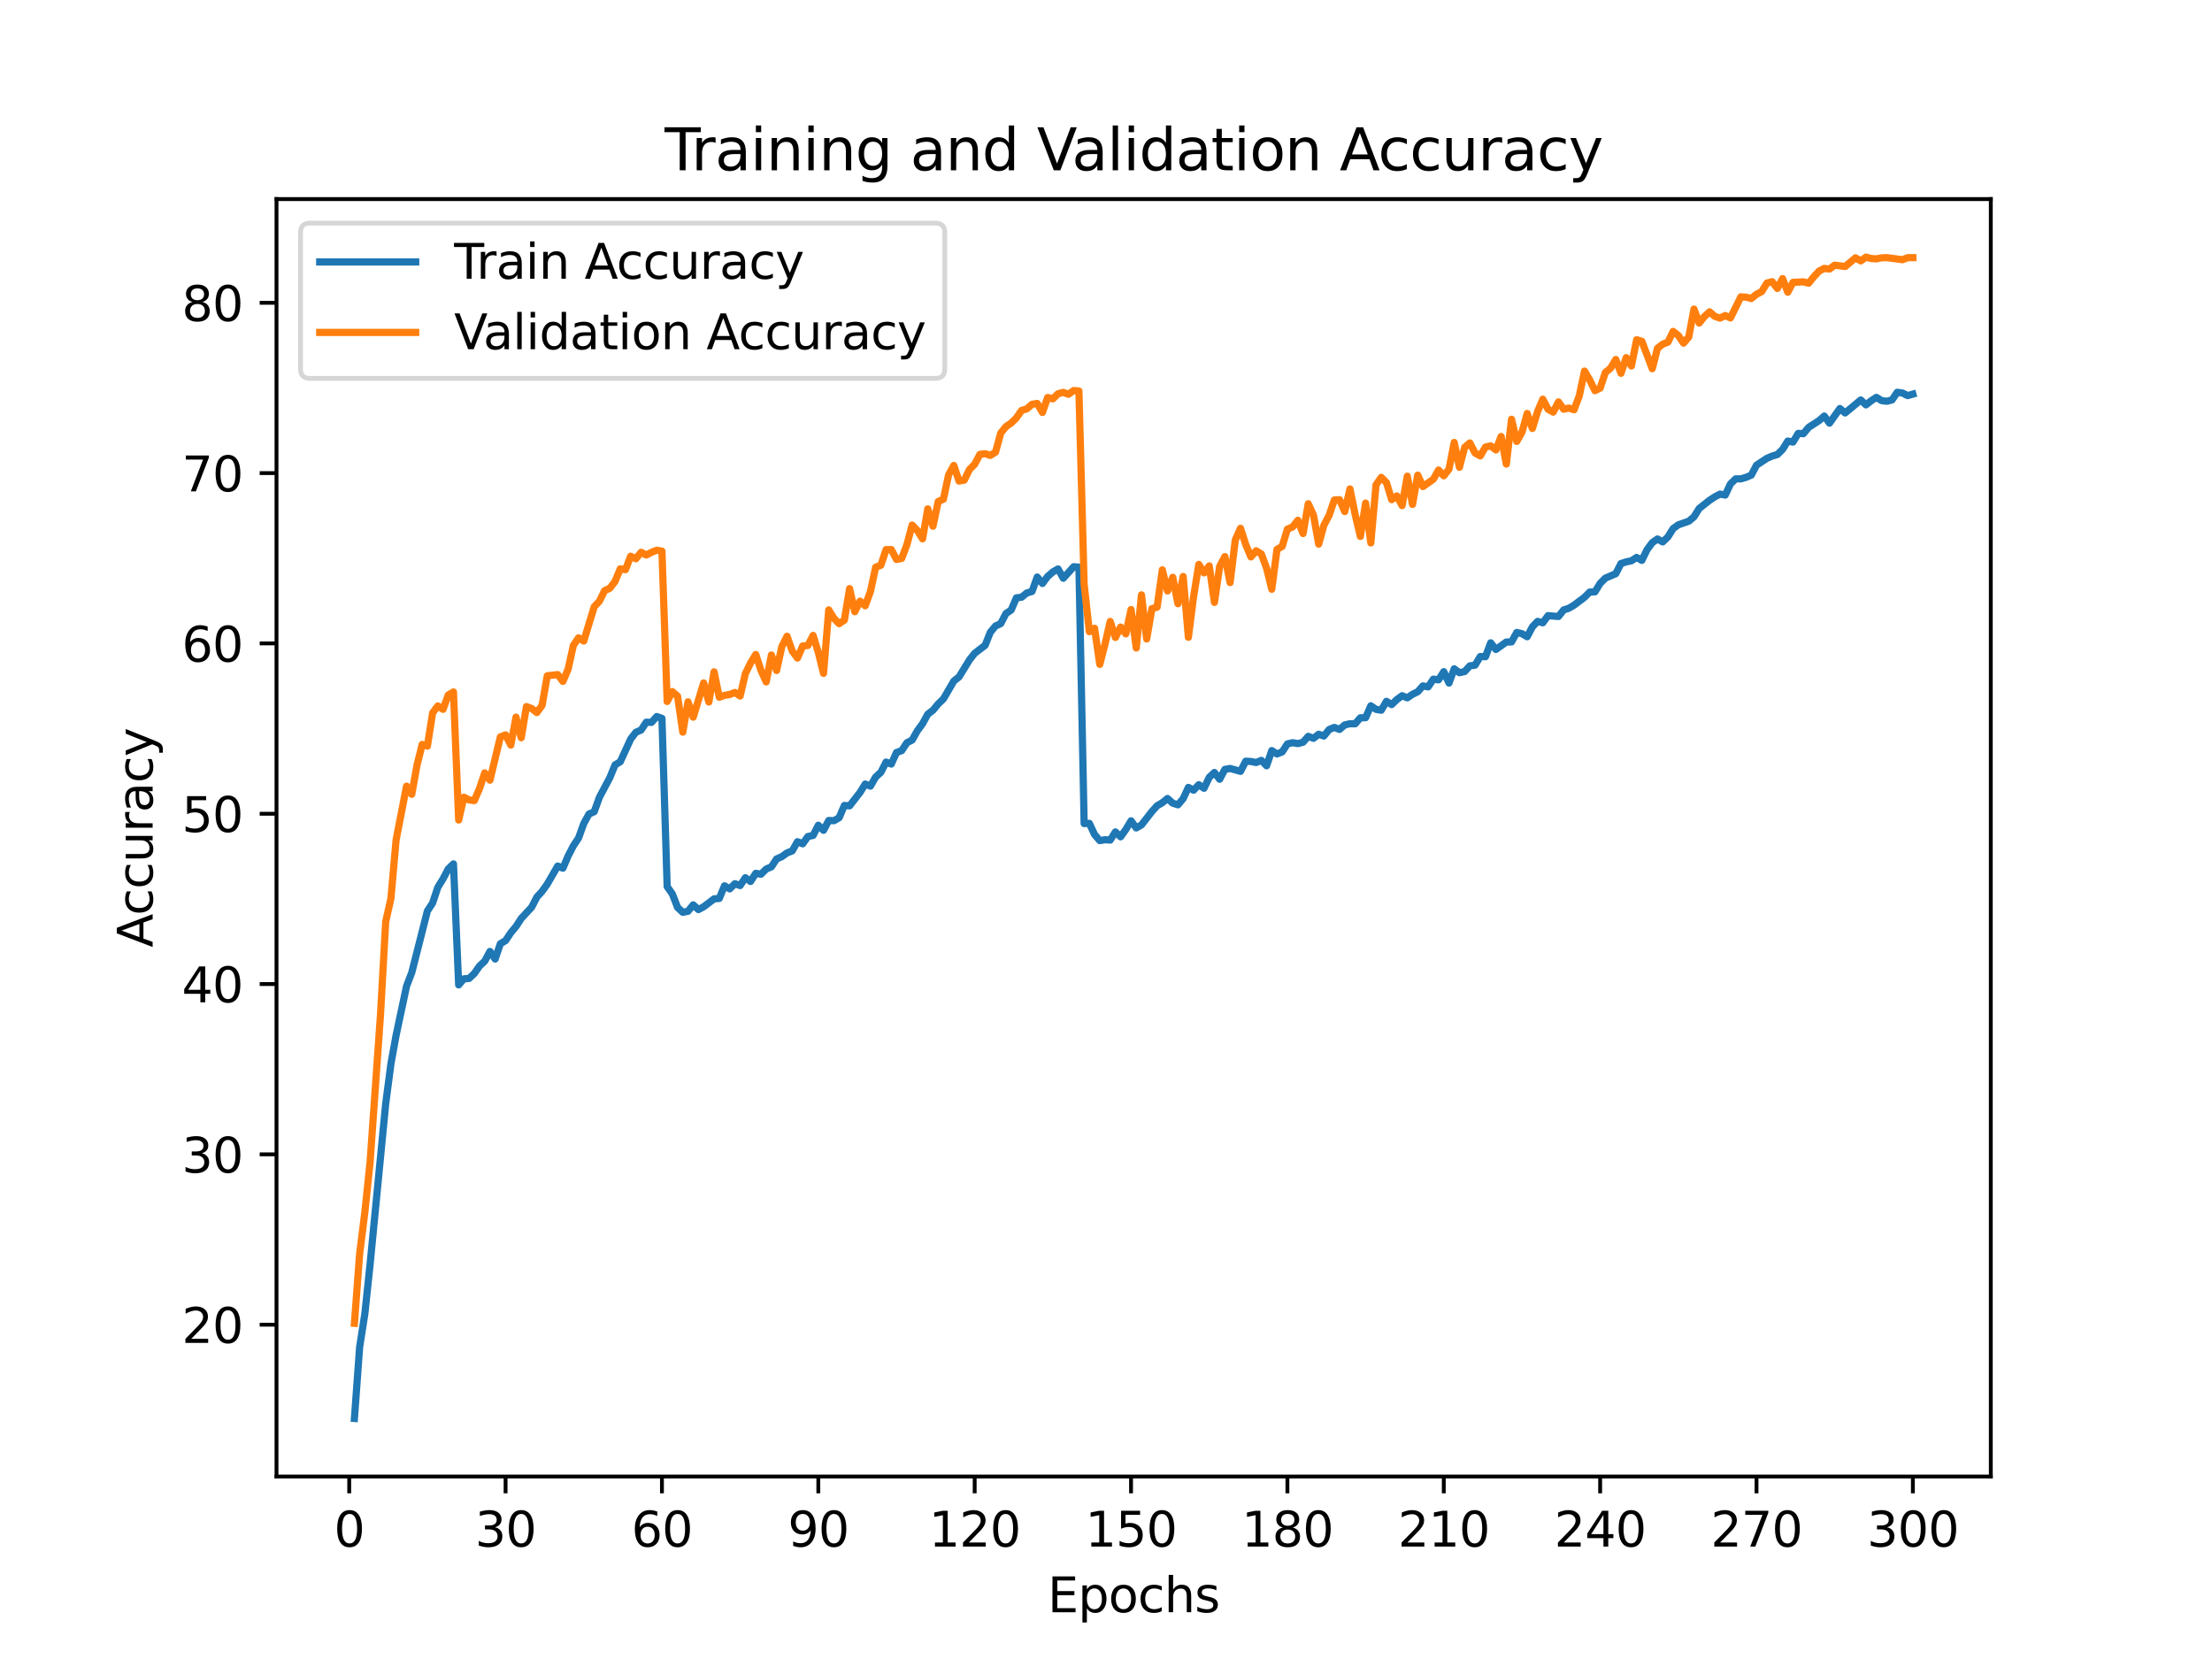<?xml version="1.0" encoding="utf-8" standalone="no"?>
<!DOCTYPE svg PUBLIC "-//W3C//DTD SVG 1.1//EN"
  "http://www.w3.org/Graphics/SVG/1.1/DTD/svg11.dtd">
<svg height="345.6pt" version="1.1" viewBox="0 0 460.8 345.6" width="460.8pt" xmlns="http://www.w3.org/2000/svg" xmlns:xlink="http://www.w3.org/1999/xlink">
 <defs>
  <style type="text/css">*{stroke-linecap:butt;stroke-linejoin:round;}</style>
 </defs>
 <g id="figure_1">
  <g id="patch_1">
   <path d="M 0 345.6 
L 460.8 345.6 
L 460.8 0 
L 0 0 
z
" style="fill:#ffffff;"/>
  </g>
  <g id="axes_1">
   <g id="patch_2">
    <path d="M 57.6 307.584 
L 414.72 307.584 
L 414.72 41.472 
L 57.6 41.472 
z
" style="fill:#ffffff;"/>
   </g>
   <g id="matplotlib.axis_1">
    <g id="xtick_1">
     <g id="line2d_1">
      <defs>
       <path d="M 0 0 
L 0 3.5 
" id="m40755ef0ca" style="stroke:#000000;stroke-width:0.8;"/>
      </defs>
      <g>
       <use style="stroke:#000000;stroke-width:0.8;" x="72.747" xlink:href="#m40755ef0ca" y="307.584"/>
      </g>
     </g>
     <g id="text_1">
      <!-- 0 -->
      <g transform="translate(69.566 322.182)scale(0.1 -0.1)">
       <defs>
        <path d="M 2034 4250 
Q 1547 4250 1301 3770 
Q 1056 3291 1056 2328 
Q 1056 1369 1301 889 
Q 1547 409 2034 409 
Q 2525 409 2770 889 
Q 3016 1369 3016 2328 
Q 3016 3291 2770 3770 
Q 2525 4250 2034 4250 
z
M 2034 4750 
Q 2819 4750 3233 4129 
Q 3647 3509 3647 2328 
Q 3647 1150 3233 529 
Q 2819 -91 2034 -91 
Q 1250 -91 836 529 
Q 422 1150 422 2328 
Q 422 3509 836 4129 
Q 1250 4750 2034 4750 
z
" id="DejaVuSans-30" transform="scale(0.016)"/>
       </defs>
       <use xlink:href="#DejaVuSans-30"/>
      </g>
     </g>
    </g>
    <g id="xtick_2">
     <g id="line2d_2">
      <g>
       <use style="stroke:#000000;stroke-width:0.8;" x="105.321" xlink:href="#m40755ef0ca" y="307.584"/>
      </g>
     </g>
     <g id="text_2">
      <!-- 30 -->
      <g transform="translate(98.958 322.182)scale(0.1 -0.1)">
       <defs>
        <path d="M 2597 2516 
Q 3050 2419 3304 2112 
Q 3559 1806 3559 1356 
Q 3559 666 3084 287 
Q 2609 -91 1734 -91 
Q 1441 -91 1130 -33 
Q 819 25 488 141 
L 488 750 
Q 750 597 1062 519 
Q 1375 441 1716 441 
Q 2309 441 2620 675 
Q 2931 909 2931 1356 
Q 2931 1769 2642 2001 
Q 2353 2234 1838 2234 
L 1294 2234 
L 1294 2753 
L 1863 2753 
Q 2328 2753 2575 2939 
Q 2822 3125 2822 3475 
Q 2822 3834 2567 4026 
Q 2313 4219 1838 4219 
Q 1578 4219 1281 4162 
Q 984 4106 628 3988 
L 628 4550 
Q 988 4650 1302 4700 
Q 1616 4750 1894 4750 
Q 2613 4750 3031 4423 
Q 3450 4097 3450 3541 
Q 3450 3153 3228 2886 
Q 3006 2619 2597 2516 
z
" id="DejaVuSans-33" transform="scale(0.016)"/>
       </defs>
       <use xlink:href="#DejaVuSans-33"/>
       <use x="63.623" xlink:href="#DejaVuSans-30"/>
      </g>
     </g>
    </g>
    <g id="xtick_3">
     <g id="line2d_3">
      <g>
       <use style="stroke:#000000;stroke-width:0.8;" x="137.895" xlink:href="#m40755ef0ca" y="307.584"/>
      </g>
     </g>
     <g id="text_3">
      <!-- 60 -->
      <g transform="translate(131.532 322.182)scale(0.1 -0.1)">
       <defs>
        <path d="M 2113 2584 
Q 1688 2584 1439 2293 
Q 1191 2003 1191 1497 
Q 1191 994 1439 701 
Q 1688 409 2113 409 
Q 2538 409 2786 701 
Q 3034 994 3034 1497 
Q 3034 2003 2786 2293 
Q 2538 2584 2113 2584 
z
M 3366 4563 
L 3366 3988 
Q 3128 4100 2886 4159 
Q 2644 4219 2406 4219 
Q 1781 4219 1451 3797 
Q 1122 3375 1075 2522 
Q 1259 2794 1537 2939 
Q 1816 3084 2150 3084 
Q 2853 3084 3261 2657 
Q 3669 2231 3669 1497 
Q 3669 778 3244 343 
Q 2819 -91 2113 -91 
Q 1303 -91 875 529 
Q 447 1150 447 2328 
Q 447 3434 972 4092 
Q 1497 4750 2381 4750 
Q 2619 4750 2861 4703 
Q 3103 4656 3366 4563 
z
" id="DejaVuSans-36" transform="scale(0.016)"/>
       </defs>
       <use xlink:href="#DejaVuSans-36"/>
       <use x="63.623" xlink:href="#DejaVuSans-30"/>
      </g>
     </g>
    </g>
    <g id="xtick_4">
     <g id="line2d_4">
      <g>
       <use style="stroke:#000000;stroke-width:0.8;" x="170.469" xlink:href="#m40755ef0ca" y="307.584"/>
      </g>
     </g>
     <g id="text_4">
      <!-- 90 -->
      <g transform="translate(164.107 322.182)scale(0.1 -0.1)">
       <defs>
        <path d="M 703 97 
L 703 672 
Q 941 559 1184 500 
Q 1428 441 1663 441 
Q 2288 441 2617 861 
Q 2947 1281 2994 2138 
Q 2813 1869 2534 1725 
Q 2256 1581 1919 1581 
Q 1219 1581 811 2004 
Q 403 2428 403 3163 
Q 403 3881 828 4315 
Q 1253 4750 1959 4750 
Q 2769 4750 3195 4129 
Q 3622 3509 3622 2328 
Q 3622 1225 3098 567 
Q 2575 -91 1691 -91 
Q 1453 -91 1209 -44 
Q 966 3 703 97 
z
M 1959 2075 
Q 2384 2075 2632 2365 
Q 2881 2656 2881 3163 
Q 2881 3666 2632 3958 
Q 2384 4250 1959 4250 
Q 1534 4250 1286 3958 
Q 1038 3666 1038 3163 
Q 1038 2656 1286 2365 
Q 1534 2075 1959 2075 
z
" id="DejaVuSans-39" transform="scale(0.016)"/>
       </defs>
       <use xlink:href="#DejaVuSans-39"/>
       <use x="63.623" xlink:href="#DejaVuSans-30"/>
      </g>
     </g>
    </g>
    <g id="xtick_5">
     <g id="line2d_5">
      <g>
       <use style="stroke:#000000;stroke-width:0.8;" x="203.043" xlink:href="#m40755ef0ca" y="307.584"/>
      </g>
     </g>
     <g id="text_5">
      <!-- 120 -->
      <g transform="translate(193.499 322.182)scale(0.1 -0.1)">
       <defs>
        <path d="M 794 531 
L 1825 531 
L 1825 4091 
L 703 3866 
L 703 4441 
L 1819 4666 
L 2450 4666 
L 2450 531 
L 3481 531 
L 3481 0 
L 794 0 
L 794 531 
z
" id="DejaVuSans-31" transform="scale(0.016)"/>
        <path d="M 1228 531 
L 3431 531 
L 3431 0 
L 469 0 
L 469 531 
Q 828 903 1448 1529 
Q 2069 2156 2228 2338 
Q 2531 2678 2651 2914 
Q 2772 3150 2772 3378 
Q 2772 3750 2511 3984 
Q 2250 4219 1831 4219 
Q 1534 4219 1204 4116 
Q 875 4013 500 3803 
L 500 4441 
Q 881 4594 1212 4672 
Q 1544 4750 1819 4750 
Q 2544 4750 2975 4387 
Q 3406 4025 3406 3419 
Q 3406 3131 3298 2873 
Q 3191 2616 2906 2266 
Q 2828 2175 2409 1742 
Q 1991 1309 1228 531 
z
" id="DejaVuSans-32" transform="scale(0.016)"/>
       </defs>
       <use xlink:href="#DejaVuSans-31"/>
       <use x="63.623" xlink:href="#DejaVuSans-32"/>
       <use x="127.246" xlink:href="#DejaVuSans-30"/>
      </g>
     </g>
    </g>
    <g id="xtick_6">
     <g id="line2d_6">
      <g>
       <use style="stroke:#000000;stroke-width:0.8;" x="235.617" xlink:href="#m40755ef0ca" y="307.584"/>
      </g>
     </g>
     <g id="text_6">
      <!-- 150 -->
      <g transform="translate(226.073 322.182)scale(0.1 -0.1)">
       <defs>
        <path d="M 691 4666 
L 3169 4666 
L 3169 4134 
L 1269 4134 
L 1269 2991 
Q 1406 3038 1543 3061 
Q 1681 3084 1819 3084 
Q 2600 3084 3056 2656 
Q 3513 2228 3513 1497 
Q 3513 744 3044 326 
Q 2575 -91 1722 -91 
Q 1428 -91 1123 -41 
Q 819 9 494 109 
L 494 744 
Q 775 591 1075 516 
Q 1375 441 1709 441 
Q 2250 441 2565 725 
Q 2881 1009 2881 1497 
Q 2881 1984 2565 2268 
Q 2250 2553 1709 2553 
Q 1456 2553 1204 2497 
Q 953 2441 691 2322 
L 691 4666 
z
" id="DejaVuSans-35" transform="scale(0.016)"/>
       </defs>
       <use xlink:href="#DejaVuSans-31"/>
       <use x="63.623" xlink:href="#DejaVuSans-35"/>
       <use x="127.246" xlink:href="#DejaVuSans-30"/>
      </g>
     </g>
    </g>
    <g id="xtick_7">
     <g id="line2d_7">
      <g>
       <use style="stroke:#000000;stroke-width:0.8;" x="268.191" xlink:href="#m40755ef0ca" y="307.584"/>
      </g>
     </g>
     <g id="text_7">
      <!-- 180 -->
      <g transform="translate(258.647 322.182)scale(0.1 -0.1)">
       <defs>
        <path d="M 2034 2216 
Q 1584 2216 1326 1975 
Q 1069 1734 1069 1313 
Q 1069 891 1326 650 
Q 1584 409 2034 409 
Q 2484 409 2743 651 
Q 3003 894 3003 1313 
Q 3003 1734 2745 1975 
Q 2488 2216 2034 2216 
z
M 1403 2484 
Q 997 2584 770 2862 
Q 544 3141 544 3541 
Q 544 4100 942 4425 
Q 1341 4750 2034 4750 
Q 2731 4750 3128 4425 
Q 3525 4100 3525 3541 
Q 3525 3141 3298 2862 
Q 3072 2584 2669 2484 
Q 3125 2378 3379 2068 
Q 3634 1759 3634 1313 
Q 3634 634 3220 271 
Q 2806 -91 2034 -91 
Q 1263 -91 848 271 
Q 434 634 434 1313 
Q 434 1759 690 2068 
Q 947 2378 1403 2484 
z
M 1172 3481 
Q 1172 3119 1398 2916 
Q 1625 2713 2034 2713 
Q 2441 2713 2670 2916 
Q 2900 3119 2900 3481 
Q 2900 3844 2670 4047 
Q 2441 4250 2034 4250 
Q 1625 4250 1398 4047 
Q 1172 3844 1172 3481 
z
" id="DejaVuSans-38" transform="scale(0.016)"/>
       </defs>
       <use xlink:href="#DejaVuSans-31"/>
       <use x="63.623" xlink:href="#DejaVuSans-38"/>
       <use x="127.246" xlink:href="#DejaVuSans-30"/>
      </g>
     </g>
    </g>
    <g id="xtick_8">
     <g id="line2d_8">
      <g>
       <use style="stroke:#000000;stroke-width:0.8;" x="300.765" xlink:href="#m40755ef0ca" y="307.584"/>
      </g>
     </g>
     <g id="text_8">
      <!-- 210 -->
      <g transform="translate(291.221 322.182)scale(0.1 -0.1)">
       <use xlink:href="#DejaVuSans-32"/>
       <use x="63.623" xlink:href="#DejaVuSans-31"/>
       <use x="127.246" xlink:href="#DejaVuSans-30"/>
      </g>
     </g>
    </g>
    <g id="xtick_9">
     <g id="line2d_9">
      <g>
       <use style="stroke:#000000;stroke-width:0.8;" x="333.339" xlink:href="#m40755ef0ca" y="307.584"/>
      </g>
     </g>
     <g id="text_9">
      <!-- 240 -->
      <g transform="translate(323.795 322.182)scale(0.1 -0.1)">
       <defs>
        <path d="M 2419 4116 
L 825 1625 
L 2419 1625 
L 2419 4116 
z
M 2253 4666 
L 3047 4666 
L 3047 1625 
L 3713 1625 
L 3713 1100 
L 3047 1100 
L 3047 0 
L 2419 0 
L 2419 1100 
L 313 1100 
L 313 1709 
L 2253 4666 
z
" id="DejaVuSans-34" transform="scale(0.016)"/>
       </defs>
       <use xlink:href="#DejaVuSans-32"/>
       <use x="63.623" xlink:href="#DejaVuSans-34"/>
       <use x="127.246" xlink:href="#DejaVuSans-30"/>
      </g>
     </g>
    </g>
    <g id="xtick_10">
     <g id="line2d_10">
      <g>
       <use style="stroke:#000000;stroke-width:0.8;" x="365.913" xlink:href="#m40755ef0ca" y="307.584"/>
      </g>
     </g>
     <g id="text_10">
      <!-- 270 -->
      <g transform="translate(356.369 322.182)scale(0.1 -0.1)">
       <defs>
        <path d="M 525 4666 
L 3525 4666 
L 3525 4397 
L 1831 0 
L 1172 0 
L 2766 4134 
L 525 4134 
L 525 4666 
z
" id="DejaVuSans-37" transform="scale(0.016)"/>
       </defs>
       <use xlink:href="#DejaVuSans-32"/>
       <use x="63.623" xlink:href="#DejaVuSans-37"/>
       <use x="127.246" xlink:href="#DejaVuSans-30"/>
      </g>
     </g>
    </g>
    <g id="xtick_11">
     <g id="line2d_11">
      <g>
       <use style="stroke:#000000;stroke-width:0.8;" x="398.487" xlink:href="#m40755ef0ca" y="307.584"/>
      </g>
     </g>
     <g id="text_11">
      <!-- 300 -->
      <g transform="translate(388.944 322.182)scale(0.1 -0.1)">
       <use xlink:href="#DejaVuSans-33"/>
       <use x="63.623" xlink:href="#DejaVuSans-30"/>
       <use x="127.246" xlink:href="#DejaVuSans-30"/>
      </g>
     </g>
    </g>
    <g id="text_12">
     <!-- Epochs -->
     <g transform="translate(218.244 335.861)scale(0.1 -0.1)">
      <defs>
       <path d="M 628 4666 
L 3578 4666 
L 3578 4134 
L 1259 4134 
L 1259 2753 
L 3481 2753 
L 3481 2222 
L 1259 2222 
L 1259 531 
L 3634 531 
L 3634 0 
L 628 0 
L 628 4666 
z
" id="DejaVuSans-45" transform="scale(0.016)"/>
       <path d="M 1159 525 
L 1159 -1331 
L 581 -1331 
L 581 3500 
L 1159 3500 
L 1159 2969 
Q 1341 3281 1617 3432 
Q 1894 3584 2278 3584 
Q 2916 3584 3314 3078 
Q 3713 2572 3713 1747 
Q 3713 922 3314 415 
Q 2916 -91 2278 -91 
Q 1894 -91 1617 61 
Q 1341 213 1159 525 
z
M 3116 1747 
Q 3116 2381 2855 2742 
Q 2594 3103 2138 3103 
Q 1681 3103 1420 2742 
Q 1159 2381 1159 1747 
Q 1159 1113 1420 752 
Q 1681 391 2138 391 
Q 2594 391 2855 752 
Q 3116 1113 3116 1747 
z
" id="DejaVuSans-70" transform="scale(0.016)"/>
       <path d="M 1959 3097 
Q 1497 3097 1228 2736 
Q 959 2375 959 1747 
Q 959 1119 1226 758 
Q 1494 397 1959 397 
Q 2419 397 2687 759 
Q 2956 1122 2956 1747 
Q 2956 2369 2687 2733 
Q 2419 3097 1959 3097 
z
M 1959 3584 
Q 2709 3584 3137 3096 
Q 3566 2609 3566 1747 
Q 3566 888 3137 398 
Q 2709 -91 1959 -91 
Q 1206 -91 779 398 
Q 353 888 353 1747 
Q 353 2609 779 3096 
Q 1206 3584 1959 3584 
z
" id="DejaVuSans-6f" transform="scale(0.016)"/>
       <path d="M 3122 3366 
L 3122 2828 
Q 2878 2963 2633 3030 
Q 2388 3097 2138 3097 
Q 1578 3097 1268 2742 
Q 959 2388 959 1747 
Q 959 1106 1268 751 
Q 1578 397 2138 397 
Q 2388 397 2633 464 
Q 2878 531 3122 666 
L 3122 134 
Q 2881 22 2623 -34 
Q 2366 -91 2075 -91 
Q 1284 -91 818 406 
Q 353 903 353 1747 
Q 353 2603 823 3093 
Q 1294 3584 2113 3584 
Q 2378 3584 2631 3529 
Q 2884 3475 3122 3366 
z
" id="DejaVuSans-63" transform="scale(0.016)"/>
       <path d="M 3513 2113 
L 3513 0 
L 2938 0 
L 2938 2094 
Q 2938 2591 2744 2837 
Q 2550 3084 2163 3084 
Q 1697 3084 1428 2787 
Q 1159 2491 1159 1978 
L 1159 0 
L 581 0 
L 581 4863 
L 1159 4863 
L 1159 2956 
Q 1366 3272 1645 3428 
Q 1925 3584 2291 3584 
Q 2894 3584 3203 3211 
Q 3513 2838 3513 2113 
z
" id="DejaVuSans-68" transform="scale(0.016)"/>
       <path d="M 2834 3397 
L 2834 2853 
Q 2591 2978 2328 3040 
Q 2066 3103 1784 3103 
Q 1356 3103 1142 2972 
Q 928 2841 928 2578 
Q 928 2378 1081 2264 
Q 1234 2150 1697 2047 
L 1894 2003 
Q 2506 1872 2764 1633 
Q 3022 1394 3022 966 
Q 3022 478 2636 193 
Q 2250 -91 1575 -91 
Q 1294 -91 989 -36 
Q 684 19 347 128 
L 347 722 
Q 666 556 975 473 
Q 1284 391 1588 391 
Q 1994 391 2212 530 
Q 2431 669 2431 922 
Q 2431 1156 2273 1281 
Q 2116 1406 1581 1522 
L 1381 1569 
Q 847 1681 609 1914 
Q 372 2147 372 2553 
Q 372 3047 722 3315 
Q 1072 3584 1716 3584 
Q 2034 3584 2315 3537 
Q 2597 3491 2834 3397 
z
" id="DejaVuSans-73" transform="scale(0.016)"/>
      </defs>
      <use xlink:href="#DejaVuSans-45"/>
      <use x="63.184" xlink:href="#DejaVuSans-70"/>
      <use x="126.66" xlink:href="#DejaVuSans-6f"/>
      <use x="187.842" xlink:href="#DejaVuSans-63"/>
      <use x="242.822" xlink:href="#DejaVuSans-68"/>
      <use x="306.201" xlink:href="#DejaVuSans-73"/>
     </g>
    </g>
   </g>
   <g id="matplotlib.axis_2">
    <g id="ytick_1">
     <g id="line2d_12">
      <defs>
       <path d="M 0 0 
L -3.5 0 
" id="m92d15ae598" style="stroke:#000000;stroke-width:0.8;"/>
      </defs>
      <g>
       <use style="stroke:#000000;stroke-width:0.8;" x="57.6" xlink:href="#m92d15ae598" y="275.953"/>
      </g>
     </g>
     <g id="text_13">
      <!-- 20 -->
      <g transform="translate(37.875 279.752)scale(0.1 -0.1)">
       <use xlink:href="#DejaVuSans-32"/>
       <use x="63.623" xlink:href="#DejaVuSans-30"/>
      </g>
     </g>
    </g>
    <g id="ytick_2">
     <g id="line2d_13">
      <g>
       <use style="stroke:#000000;stroke-width:0.8;" x="57.6" xlink:href="#m92d15ae598" y="240.474"/>
      </g>
     </g>
     <g id="text_14">
      <!-- 30 -->
      <g transform="translate(37.875 244.273)scale(0.1 -0.1)">
       <use xlink:href="#DejaVuSans-33"/>
       <use x="63.623" xlink:href="#DejaVuSans-30"/>
      </g>
     </g>
    </g>
    <g id="ytick_3">
     <g id="line2d_14">
      <g>
       <use style="stroke:#000000;stroke-width:0.8;" x="57.6" xlink:href="#m92d15ae598" y="204.994"/>
      </g>
     </g>
     <g id="text_15">
      <!-- 40 -->
      <g transform="translate(37.875 208.793)scale(0.1 -0.1)">
       <use xlink:href="#DejaVuSans-34"/>
       <use x="63.623" xlink:href="#DejaVuSans-30"/>
      </g>
     </g>
    </g>
    <g id="ytick_4">
     <g id="line2d_15">
      <g>
       <use style="stroke:#000000;stroke-width:0.8;" x="57.6" xlink:href="#m92d15ae598" y="169.515"/>
      </g>
     </g>
     <g id="text_16">
      <!-- 50 -->
      <g transform="translate(37.875 173.314)scale(0.1 -0.1)">
       <use xlink:href="#DejaVuSans-35"/>
       <use x="63.623" xlink:href="#DejaVuSans-30"/>
      </g>
     </g>
    </g>
    <g id="ytick_5">
     <g id="line2d_16">
      <g>
       <use style="stroke:#000000;stroke-width:0.8;" x="57.6" xlink:href="#m92d15ae598" y="134.035"/>
      </g>
     </g>
     <g id="text_17">
      <!-- 60 -->
      <g transform="translate(37.875 137.835)scale(0.1 -0.1)">
       <use xlink:href="#DejaVuSans-36"/>
       <use x="63.623" xlink:href="#DejaVuSans-30"/>
      </g>
     </g>
    </g>
    <g id="ytick_6">
     <g id="line2d_17">
      <g>
       <use style="stroke:#000000;stroke-width:0.8;" x="57.6" xlink:href="#m92d15ae598" y="98.556"/>
      </g>
     </g>
     <g id="text_18">
      <!-- 70 -->
      <g transform="translate(37.875 102.355)scale(0.1 -0.1)">
       <use xlink:href="#DejaVuSans-37"/>
       <use x="63.623" xlink:href="#DejaVuSans-30"/>
      </g>
     </g>
    </g>
    <g id="ytick_7">
     <g id="line2d_18">
      <g>
       <use style="stroke:#000000;stroke-width:0.8;" x="57.6" xlink:href="#m92d15ae598" y="63.076"/>
      </g>
     </g>
     <g id="text_19">
      <!-- 80 -->
      <g transform="translate(37.875 66.876)scale(0.1 -0.1)">
       <use xlink:href="#DejaVuSans-38"/>
       <use x="63.623" xlink:href="#DejaVuSans-30"/>
      </g>
     </g>
    </g>
    <g id="text_20">
     <!-- Accuracy -->
     <g transform="translate(31.795 197.356)rotate(-90)scale(0.1 -0.1)">
      <defs>
       <path d="M 2188 4044 
L 1331 1722 
L 3047 1722 
L 2188 4044 
z
M 1831 4666 
L 2547 4666 
L 4325 0 
L 3669 0 
L 3244 1197 
L 1141 1197 
L 716 0 
L 50 0 
L 1831 4666 
z
" id="DejaVuSans-41" transform="scale(0.016)"/>
       <path d="M 544 1381 
L 544 3500 
L 1119 3500 
L 1119 1403 
Q 1119 906 1312 657 
Q 1506 409 1894 409 
Q 2359 409 2629 706 
Q 2900 1003 2900 1516 
L 2900 3500 
L 3475 3500 
L 3475 0 
L 2900 0 
L 2900 538 
Q 2691 219 2414 64 
Q 2138 -91 1772 -91 
Q 1169 -91 856 284 
Q 544 659 544 1381 
z
M 1991 3584 
L 1991 3584 
z
" id="DejaVuSans-75" transform="scale(0.016)"/>
       <path d="M 2631 2963 
Q 2534 3019 2420 3045 
Q 2306 3072 2169 3072 
Q 1681 3072 1420 2755 
Q 1159 2438 1159 1844 
L 1159 0 
L 581 0 
L 581 3500 
L 1159 3500 
L 1159 2956 
Q 1341 3275 1631 3429 
Q 1922 3584 2338 3584 
Q 2397 3584 2469 3576 
Q 2541 3569 2628 3553 
L 2631 2963 
z
" id="DejaVuSans-72" transform="scale(0.016)"/>
       <path d="M 2194 1759 
Q 1497 1759 1228 1600 
Q 959 1441 959 1056 
Q 959 750 1161 570 
Q 1363 391 1709 391 
Q 2188 391 2477 730 
Q 2766 1069 2766 1631 
L 2766 1759 
L 2194 1759 
z
M 3341 1997 
L 3341 0 
L 2766 0 
L 2766 531 
Q 2569 213 2275 61 
Q 1981 -91 1556 -91 
Q 1019 -91 701 211 
Q 384 513 384 1019 
Q 384 1609 779 1909 
Q 1175 2209 1959 2209 
L 2766 2209 
L 2766 2266 
Q 2766 2663 2505 2880 
Q 2244 3097 1772 3097 
Q 1472 3097 1187 3025 
Q 903 2953 641 2809 
L 641 3341 
Q 956 3463 1253 3523 
Q 1550 3584 1831 3584 
Q 2591 3584 2966 3190 
Q 3341 2797 3341 1997 
z
" id="DejaVuSans-61" transform="scale(0.016)"/>
       <path d="M 2059 -325 
Q 1816 -950 1584 -1140 
Q 1353 -1331 966 -1331 
L 506 -1331 
L 506 -850 
L 844 -850 
Q 1081 -850 1212 -737 
Q 1344 -625 1503 -206 
L 1606 56 
L 191 3500 
L 800 3500 
L 1894 763 
L 2988 3500 
L 3597 3500 
L 2059 -325 
z
" id="DejaVuSans-79" transform="scale(0.016)"/>
      </defs>
      <use xlink:href="#DejaVuSans-41"/>
      <use x="66.658" xlink:href="#DejaVuSans-63"/>
      <use x="121.639" xlink:href="#DejaVuSans-63"/>
      <use x="176.619" xlink:href="#DejaVuSans-75"/>
      <use x="239.998" xlink:href="#DejaVuSans-72"/>
      <use x="281.111" xlink:href="#DejaVuSans-61"/>
      <use x="342.391" xlink:href="#DejaVuSans-63"/>
      <use x="397.371" xlink:href="#DejaVuSans-79"/>
     </g>
    </g>
   </g>
   <g id="line2d_19">
    <path clip-path="url(#pf036567dd9)" d="M 73.833 295.488 
L 74.919 280.622 
L 76.004 273.682 
L 77.09 263.443 
L 80.348 229.936 
L 81.433 221.641 
L 82.519 215.645 
L 84.691 205.434 
L 85.777 202.603 
L 89.034 189.774 
L 90.12 188.106 
L 91.206 184.842 
L 92.291 183.089 
L 93.377 181.017 
L 94.463 179.96 
L 95.549 205.172 
L 96.635 203.909 
L 97.72 203.823 
L 98.806 202.802 
L 99.892 201.24 
L 100.978 200.226 
L 102.064 198.203 
L 103.149 199.779 
L 104.235 196.593 
L 105.321 195.947 
L 106.407 194.308 
L 107.493 193.009 
L 108.578 191.335 
L 110.75 188.993 
L 111.836 186.885 
L 112.922 185.693 
L 114.007 184.168 
L 116.179 180.414 
L 117.265 180.861 
L 118.351 178.321 
L 119.436 176.213 
L 120.522 174.574 
L 121.608 171.558 
L 122.694 169.579 
L 123.78 169.096 
L 124.865 166.095 
L 127.037 162.007 
L 128.123 159.339 
L 129.209 158.694 
L 131.38 153.953 
L 132.466 152.548 
L 133.552 152.08 
L 134.638 150.441 
L 135.723 150.484 
L 136.809 149.27 
L 137.895 149.646 
L 138.981 184.686 
L 140.067 186.24 
L 141.152 189.043 
L 142.238 190.05 
L 143.324 189.837 
L 144.41 188.496 
L 145.496 189.483 
L 146.581 188.901 
L 148.753 187.254 
L 149.839 187.162 
L 150.925 184.537 
L 152.01 185.168 
L 153.096 184.09 
L 154.182 184.48 
L 155.268 182.848 
L 156.354 183.628 
L 157.439 181.933 
L 158.525 182.117 
L 159.611 181.038 
L 160.697 180.577 
L 161.783 178.931 
L 162.868 178.456 
L 163.954 177.675 
L 165.04 177.249 
L 166.126 175.34 
L 167.212 175.78 
L 168.297 174.262 
L 169.383 174.035 
L 170.469 171.913 
L 171.555 172.97 
L 172.641 170.92 
L 173.726 170.969 
L 174.812 170.338 
L 175.898 167.79 
L 176.984 167.876 
L 179.155 165.08 
L 180.241 163.327 
L 181.327 163.767 
L 182.413 161.872 
L 183.499 160.886 
L 184.584 158.757 
L 185.67 159.169 
L 186.756 156.763 
L 187.842 156.366 
L 188.928 154.72 
L 190.013 154.173 
L 191.099 152.243 
L 192.185 150.76 
L 193.271 148.781 
L 194.357 147.957 
L 195.442 146.638 
L 196.528 145.602 
L 198.7 141.869 
L 199.786 141.018 
L 201.957 137.47 
L 203.043 136.093 
L 205.215 134.433 
L 206.3 131.722 
L 207.386 130.402 
L 208.472 129.906 
L 209.558 127.812 
L 210.644 127.081 
L 211.729 124.541 
L 212.815 124.413 
L 213.901 123.526 
L 214.987 123.214 
L 216.073 120.205 
L 217.158 121.547 
L 218.244 120.085 
L 219.33 119.141 
L 220.416 118.524 
L 221.502 120.461 
L 223.673 118.055 
L 224.759 118.148 
L 225.845 171.565 
L 226.931 171.523 
L 228.016 173.843 
L 229.102 175.113 
L 230.188 174.929 
L 231.274 175.007 
L 232.36 173.304 
L 233.445 174.319 
L 234.531 172.793 
L 235.617 170.991 
L 236.703 172.474 
L 237.789 171.849 
L 239.96 169.061 
L 241.046 167.854 
L 242.132 167.223 
L 243.218 166.343 
L 244.304 167.315 
L 245.389 167.656 
L 246.475 166.371 
L 247.561 164.03 
L 248.647 164.612 
L 249.733 163.469 
L 250.818 164.214 
L 251.904 161.936 
L 252.99 160.922 
L 254.076 162.334 
L 255.162 160.276 
L 256.247 160.084 
L 258.419 160.687 
L 259.505 158.573 
L 260.591 158.63 
L 261.676 158.85 
L 262.762 158.396 
L 263.848 159.531 
L 264.934 156.359 
L 266.02 157.069 
L 267.105 156.629 
L 268.191 154.975 
L 269.277 154.713 
L 270.363 154.911 
L 271.449 154.62 
L 272.534 153.393 
L 273.62 153.804 
L 274.706 152.96 
L 275.792 153.329 
L 276.878 151.981 
L 277.963 151.534 
L 279.049 151.952 
L 280.135 151.016 
L 281.221 150.767 
L 282.307 150.775 
L 283.392 149.526 
L 284.478 149.511 
L 285.564 147.028 
L 286.65 147.773 
L 287.736 147.957 
L 288.821 146.098 
L 289.907 146.78 
L 290.993 145.729 
L 292.079 144.928 
L 293.165 145.375 
L 294.25 144.637 
L 295.336 144.104 
L 296.422 142.884 
L 297.508 143.09 
L 298.594 141.479 
L 299.679 141.621 
L 300.765 139.925 
L 301.851 142.295 
L 302.937 139.329 
L 304.023 140.138 
L 305.108 139.897 
L 306.194 138.712 
L 307.28 138.563 
L 308.366 136.767 
L 309.452 136.803 
L 310.537 133.908 
L 311.623 135.298 
L 313.795 133.744 
L 314.881 133.73 
L 315.966 131.758 
L 317.052 132.006 
L 318.138 132.645 
L 319.224 130.587 
L 320.31 129.444 
L 321.395 129.735 
L 322.481 128.252 
L 324.653 128.43 
L 325.739 127.06 
L 326.824 126.705 
L 327.91 126.06 
L 330.082 124.428 
L 331.168 123.335 
L 332.253 123.299 
L 333.339 121.532 
L 334.425 120.433 
L 336.597 119.51 
L 337.682 117.395 
L 338.768 117.048 
L 339.854 116.821 
L 340.94 116.125 
L 342.026 116.736 
L 343.111 114.507 
L 344.197 113.039 
L 345.283 112.279 
L 346.369 112.89 
L 347.455 111.854 
L 348.54 110.115 
L 349.626 109.327 
L 351.798 108.582 
L 352.884 107.667 
L 353.969 105.921 
L 356.141 104.211 
L 357.227 103.502 
L 358.313 102.934 
L 359.398 103.133 
L 360.484 100.812 
L 361.57 99.755 
L 362.656 99.755 
L 363.742 99.436 
L 364.827 98.975 
L 365.913 96.903 
L 368.085 95.476 
L 369.171 95.008 
L 370.256 94.682 
L 371.342 93.624 
L 372.428 91.879 
L 373.514 92.092 
L 374.6 90.282 
L 375.685 90.339 
L 376.771 89.026 
L 378.943 87.621 
L 380.029 86.67 
L 381.114 88.153 
L 383.286 85.102 
L 384.372 86.025 
L 387.629 83.321 
L 388.715 84.343 
L 389.801 83.484 
L 390.887 82.775 
L 391.972 83.456 
L 393.058 83.591 
L 394.144 83.314 
L 395.23 81.717 
L 396.316 81.873 
L 397.401 82.413 
L 398.487 82.101 
L 398.487 82.101 
" style="fill:none;stroke:#1f77b4;stroke-linecap:square;stroke-width:1.5;"/>
   </g>
   <g id="line2d_20">
    <path clip-path="url(#pf036567dd9)" d="M 73.833 275.669 
L 74.919 261.194 
L 76.004 252.537 
L 77.09 242.177 
L 79.262 211.416 
L 80.348 192.009 
L 81.433 187.184 
L 82.519 174.943 
L 84.691 163.767 
L 85.777 165.47 
L 86.862 159.439 
L 87.948 155.075 
L 89.034 155.429 
L 90.12 148.511 
L 91.206 147.056 
L 92.291 147.766 
L 93.377 144.786 
L 94.463 144.147 
L 95.549 170.827 
L 96.635 166.073 
L 97.72 166.641 
L 98.806 166.783 
L 99.892 164.264 
L 100.978 161 
L 102.064 162.525 
L 104.235 153.514 
L 105.321 153.088 
L 106.407 155.217 
L 107.493 149.398 
L 108.578 153.691 
L 109.664 147.198 
L 110.75 147.588 
L 111.836 148.44 
L 112.922 146.95 
L 114.007 140.776 
L 116.179 140.528 
L 117.265 141.947 
L 118.351 139.393 
L 119.436 134.461 
L 120.522 132.865 
L 121.608 133.539 
L 123.78 126.407 
L 124.865 125.236 
L 125.951 123.037 
L 127.037 122.54 
L 128.123 121.121 
L 129.209 118.495 
L 130.294 118.673 
L 131.38 115.87 
L 132.466 116.402 
L 133.552 115.054 
L 134.638 115.622 
L 135.723 115.054 
L 136.809 114.628 
L 137.895 114.805 
L 138.981 146.134 
L 140.067 144.076 
L 141.152 145.034 
L 142.238 152.52 
L 143.324 146.205 
L 144.41 149.398 
L 146.581 142.267 
L 147.667 146.24 
L 148.753 139.96 
L 149.839 145.247 
L 150.925 144.857 
L 152.01 144.679 
L 153.096 144.253 
L 154.182 144.998 
L 155.268 140.351 
L 156.354 138.115 
L 157.439 136.341 
L 158.525 139.641 
L 159.611 142.054 
L 160.697 136.448 
L 161.783 139.677 
L 162.868 134.709 
L 163.954 132.545 
L 165.04 135.632 
L 166.126 137.087 
L 167.212 134.568 
L 168.297 134.461 
L 169.383 132.368 
L 170.469 135.916 
L 171.555 140.28 
L 172.641 127.046 
L 173.726 128.82 
L 174.812 129.92 
L 175.898 129.175 
L 176.984 122.611 
L 178.07 127.436 
L 179.155 125.236 
L 180.241 126.194 
L 181.327 123.214 
L 182.413 118.176 
L 183.499 117.75 
L 184.584 114.486 
L 185.67 114.486 
L 186.756 116.544 
L 187.842 116.331 
L 188.928 113.457 
L 190.013 109.377 
L 191.099 110.512 
L 192.185 112.251 
L 193.271 106.007 
L 194.357 109.625 
L 195.442 104.481 
L 196.528 103.984 
L 197.614 98.911 
L 198.7 96.959 
L 199.786 100.223 
L 200.871 100.011 
L 201.957 97.811 
L 203.043 96.711 
L 204.129 94.653 
L 205.215 94.511 
L 206.3 94.866 
L 207.386 94.192 
L 208.472 90.218 
L 209.558 88.87 
L 210.644 88.125 
L 211.729 87.061 
L 212.815 85.499 
L 213.901 85.18 
L 214.987 84.222 
L 216.073 84.045 
L 217.158 85.925 
L 218.244 82.803 
L 219.33 83.087 
L 220.416 82.022 
L 221.502 81.739 
L 222.587 82.129 
L 223.673 81.348 
L 224.759 81.455 
L 225.845 121.688 
L 226.931 131.587 
L 228.016 130.878 
L 229.102 138.399 
L 230.188 134.213 
L 231.274 129.458 
L 232.36 132.794 
L 233.445 130.629 
L 234.531 132.048 
L 235.617 126.975 
L 236.703 134.993 
L 237.789 123.924 
L 238.875 133.113 
L 239.96 126.798 
L 241.046 126.478 
L 242.132 118.708 
L 243.218 123.108 
L 244.304 120.269 
L 245.389 125.769 
L 246.475 120.092 
L 247.561 132.758 
L 248.647 124.278 
L 249.733 117.573 
L 250.818 119.347 
L 251.904 117.892 
L 252.99 125.485 
L 254.076 117.999 
L 255.162 115.941 
L 256.247 121.369 
L 257.333 112.499 
L 258.419 110.051 
L 259.505 113.422 
L 260.591 116.012 
L 261.676 114.735 
L 262.762 115.409 
L 263.848 118.353 
L 264.934 122.753 
L 266.02 114.451 
L 267.105 113.812 
L 268.191 110.229 
L 269.277 109.767 
L 270.363 108.384 
L 271.449 111.151 
L 272.534 104.942 
L 273.62 107.319 
L 274.706 113.351 
L 275.792 109.413 
L 276.878 107.355 
L 277.963 104.162 
L 279.049 104.091 
L 280.135 106.574 
L 281.221 101.855 
L 282.307 107.213 
L 283.392 111.754 
L 284.478 104.8 
L 285.564 113.102 
L 286.65 101.004 
L 287.736 99.443 
L 288.821 100.543 
L 289.907 104.091 
L 290.993 103.31 
L 292.079 105.332 
L 293.165 99.195 
L 294.25 105.084 
L 295.336 98.982 
L 296.422 101.359 
L 298.594 99.833 
L 299.679 97.917 
L 300.765 99.124 
L 301.851 97.74 
L 302.937 92.17 
L 304.023 97.35 
L 305.108 93.199 
L 306.194 92.276 
L 307.28 94.369 
L 308.366 94.972 
L 309.452 93.128 
L 310.537 92.879 
L 311.623 93.731 
L 312.709 90.928 
L 313.795 96.675 
L 314.881 87.344 
L 315.966 91.957 
L 317.052 90.041 
L 318.138 86.138 
L 319.224 89.26 
L 320.31 85.712 
L 321.395 83.158 
L 322.481 85.251 
L 323.567 85.854 
L 324.653 83.726 
L 325.739 85.251 
L 326.824 85.003 
L 327.91 85.358 
L 328.996 82.448 
L 330.082 77.304 
L 331.168 79.149 
L 332.253 81.384 
L 333.339 80.852 
L 334.425 77.588 
L 335.511 76.701 
L 336.597 74.891 
L 337.682 77.765 
L 338.768 74.501 
L 339.854 76.239 
L 340.94 70.776 
L 342.026 71.095 
L 344.197 76.807 
L 345.283 72.549 
L 346.369 71.698 
L 347.455 71.272 
L 348.54 69.037 
L 349.626 69.889 
L 350.712 71.485 
L 351.798 70.208 
L 352.884 64.389 
L 353.969 67.299 
L 355.055 65.95 
L 356.141 64.957 
L 357.227 65.915 
L 358.313 66.27 
L 359.398 65.737 
L 360.484 66.234 
L 362.656 61.835 
L 363.742 61.906 
L 364.827 62.19 
L 365.913 61.303 
L 366.999 60.735 
L 368.085 58.961 
L 369.171 58.677 
L 370.256 60.096 
L 371.342 58.038 
L 372.428 60.877 
L 373.514 58.819 
L 375.685 58.713 
L 376.771 58.996 
L 377.857 57.648 
L 378.943 56.477 
L 380.029 55.91 
L 381.114 56.052 
L 382.2 55.236 
L 384.372 55.519 
L 386.543 53.71 
L 387.629 54.349 
L 388.715 53.568 
L 389.801 53.852 
L 390.887 53.923 
L 391.972 53.71 
L 393.058 53.674 
L 396.316 54.1 
L 397.401 53.674 
L 398.487 53.674 
L 398.487 53.674 
" style="fill:none;stroke:#ff7f0e;stroke-linecap:square;stroke-width:1.5;"/>
   </g>
   <g id="patch_3">
    <path d="M 57.6 307.584 
L 57.6 41.472 
" style="fill:none;stroke:#000000;stroke-linecap:square;stroke-linejoin:miter;stroke-width:0.8;"/>
   </g>
   <g id="patch_4">
    <path d="M 414.72 307.584 
L 414.72 41.472 
" style="fill:none;stroke:#000000;stroke-linecap:square;stroke-linejoin:miter;stroke-width:0.8;"/>
   </g>
   <g id="patch_5">
    <path d="M 57.6 307.584 
L 414.72 307.584 
" style="fill:none;stroke:#000000;stroke-linecap:square;stroke-linejoin:miter;stroke-width:0.8;"/>
   </g>
   <g id="patch_6">
    <path d="M 57.6 41.472 
L 414.72 41.472 
" style="fill:none;stroke:#000000;stroke-linecap:square;stroke-linejoin:miter;stroke-width:0.8;"/>
   </g>
   <g id="text_21">
    <!-- Training and Validation Accuracy -->
    <g transform="translate(138.458 35.472)scale(0.12 -0.12)">
     <defs>
      <path d="M -19 4666 
L 3928 4666 
L 3928 4134 
L 2272 4134 
L 2272 0 
L 1638 0 
L 1638 4134 
L -19 4134 
L -19 4666 
z
" id="DejaVuSans-54" transform="scale(0.016)"/>
      <path d="M 603 3500 
L 1178 3500 
L 1178 0 
L 603 0 
L 603 3500 
z
M 603 4863 
L 1178 4863 
L 1178 4134 
L 603 4134 
L 603 4863 
z
" id="DejaVuSans-69" transform="scale(0.016)"/>
      <path d="M 3513 2113 
L 3513 0 
L 2938 0 
L 2938 2094 
Q 2938 2591 2744 2837 
Q 2550 3084 2163 3084 
Q 1697 3084 1428 2787 
Q 1159 2491 1159 1978 
L 1159 0 
L 581 0 
L 581 3500 
L 1159 3500 
L 1159 2956 
Q 1366 3272 1645 3428 
Q 1925 3584 2291 3584 
Q 2894 3584 3203 3211 
Q 3513 2838 3513 2113 
z
" id="DejaVuSans-6e" transform="scale(0.016)"/>
      <path d="M 2906 1791 
Q 2906 2416 2648 2759 
Q 2391 3103 1925 3103 
Q 1463 3103 1205 2759 
Q 947 2416 947 1791 
Q 947 1169 1205 825 
Q 1463 481 1925 481 
Q 2391 481 2648 825 
Q 2906 1169 2906 1791 
z
M 3481 434 
Q 3481 -459 3084 -895 
Q 2688 -1331 1869 -1331 
Q 1566 -1331 1297 -1286 
Q 1028 -1241 775 -1147 
L 775 -588 
Q 1028 -725 1275 -790 
Q 1522 -856 1778 -856 
Q 2344 -856 2625 -561 
Q 2906 -266 2906 331 
L 2906 616 
Q 2728 306 2450 153 
Q 2172 0 1784 0 
Q 1141 0 747 490 
Q 353 981 353 1791 
Q 353 2603 747 3093 
Q 1141 3584 1784 3584 
Q 2172 3584 2450 3431 
Q 2728 3278 2906 2969 
L 2906 3500 
L 3481 3500 
L 3481 434 
z
" id="DejaVuSans-67" transform="scale(0.016)"/>
      <path id="DejaVuSans-20" transform="scale(0.016)"/>
      <path d="M 2906 2969 
L 2906 4863 
L 3481 4863 
L 3481 0 
L 2906 0 
L 2906 525 
Q 2725 213 2448 61 
Q 2172 -91 1784 -91 
Q 1150 -91 751 415 
Q 353 922 353 1747 
Q 353 2572 751 3078 
Q 1150 3584 1784 3584 
Q 2172 3584 2448 3432 
Q 2725 3281 2906 2969 
z
M 947 1747 
Q 947 1113 1208 752 
Q 1469 391 1925 391 
Q 2381 391 2643 752 
Q 2906 1113 2906 1747 
Q 2906 2381 2643 2742 
Q 2381 3103 1925 3103 
Q 1469 3103 1208 2742 
Q 947 2381 947 1747 
z
" id="DejaVuSans-64" transform="scale(0.016)"/>
      <path d="M 1831 0 
L 50 4666 
L 709 4666 
L 2188 738 
L 3669 4666 
L 4325 4666 
L 2547 0 
L 1831 0 
z
" id="DejaVuSans-56" transform="scale(0.016)"/>
      <path d="M 603 4863 
L 1178 4863 
L 1178 0 
L 603 0 
L 603 4863 
z
" id="DejaVuSans-6c" transform="scale(0.016)"/>
      <path d="M 1172 4494 
L 1172 3500 
L 2356 3500 
L 2356 3053 
L 1172 3053 
L 1172 1153 
Q 1172 725 1289 603 
Q 1406 481 1766 481 
L 2356 481 
L 2356 0 
L 1766 0 
Q 1100 0 847 248 
Q 594 497 594 1153 
L 594 3053 
L 172 3053 
L 172 3500 
L 594 3500 
L 594 4494 
L 1172 4494 
z
" id="DejaVuSans-74" transform="scale(0.016)"/>
     </defs>
     <use xlink:href="#DejaVuSans-54"/>
     <use x="46.334" xlink:href="#DejaVuSans-72"/>
     <use x="87.447" xlink:href="#DejaVuSans-61"/>
     <use x="148.727" xlink:href="#DejaVuSans-69"/>
     <use x="176.51" xlink:href="#DejaVuSans-6e"/>
     <use x="239.889" xlink:href="#DejaVuSans-69"/>
     <use x="267.672" xlink:href="#DejaVuSans-6e"/>
     <use x="331.051" xlink:href="#DejaVuSans-67"/>
     <use x="394.527" xlink:href="#DejaVuSans-20"/>
     <use x="426.314" xlink:href="#DejaVuSans-61"/>
     <use x="487.594" xlink:href="#DejaVuSans-6e"/>
     <use x="550.973" xlink:href="#DejaVuSans-64"/>
     <use x="614.449" xlink:href="#DejaVuSans-20"/>
     <use x="646.236" xlink:href="#DejaVuSans-56"/>
     <use x="706.895" xlink:href="#DejaVuSans-61"/>
     <use x="768.174" xlink:href="#DejaVuSans-6c"/>
     <use x="795.957" xlink:href="#DejaVuSans-69"/>
     <use x="823.74" xlink:href="#DejaVuSans-64"/>
     <use x="887.217" xlink:href="#DejaVuSans-61"/>
     <use x="948.496" xlink:href="#DejaVuSans-74"/>
     <use x="987.705" xlink:href="#DejaVuSans-69"/>
     <use x="1015.488" xlink:href="#DejaVuSans-6f"/>
     <use x="1076.67" xlink:href="#DejaVuSans-6e"/>
     <use x="1140.049" xlink:href="#DejaVuSans-20"/>
     <use x="1171.836" xlink:href="#DejaVuSans-41"/>
     <use x="1238.494" xlink:href="#DejaVuSans-63"/>
     <use x="1293.475" xlink:href="#DejaVuSans-63"/>
     <use x="1348.455" xlink:href="#DejaVuSans-75"/>
     <use x="1411.834" xlink:href="#DejaVuSans-72"/>
     <use x="1452.947" xlink:href="#DejaVuSans-61"/>
     <use x="1514.227" xlink:href="#DejaVuSans-63"/>
     <use x="1569.207" xlink:href="#DejaVuSans-79"/>
    </g>
   </g>
   <g id="legend_1">
    <g id="patch_7">
     <path d="M 64.6 78.828 
L 194.816 78.828 
Q 196.816 78.828 196.816 76.828 
L 196.816 48.472 
Q 196.816 46.472 194.816 46.472 
L 64.6 46.472 
Q 62.6 46.472 62.6 48.472 
L 62.6 76.828 
Q 62.6 78.828 64.6 78.828 
z
" style="fill:#ffffff;opacity:0.8;stroke:#cccccc;stroke-linejoin:miter;"/>
    </g>
    <g id="line2d_21">
     <path d="M 66.6 54.57 
L 86.6 54.57 
" style="fill:none;stroke:#1f77b4;stroke-linecap:square;stroke-width:1.5;"/>
    </g>
    <g id="line2d_22"/>
    <g id="text_22">
     <!-- Train Accuracy -->
     <g transform="translate(94.6 58.07)scale(0.1 -0.1)">
      <use xlink:href="#DejaVuSans-54"/>
      <use x="46.334" xlink:href="#DejaVuSans-72"/>
      <use x="87.447" xlink:href="#DejaVuSans-61"/>
      <use x="148.727" xlink:href="#DejaVuSans-69"/>
      <use x="176.51" xlink:href="#DejaVuSans-6e"/>
      <use x="239.889" xlink:href="#DejaVuSans-20"/>
      <use x="271.676" xlink:href="#DejaVuSans-41"/>
      <use x="338.334" xlink:href="#DejaVuSans-63"/>
      <use x="393.314" xlink:href="#DejaVuSans-63"/>
      <use x="448.295" xlink:href="#DejaVuSans-75"/>
      <use x="511.674" xlink:href="#DejaVuSans-72"/>
      <use x="552.787" xlink:href="#DejaVuSans-61"/>
      <use x="614.066" xlink:href="#DejaVuSans-63"/>
      <use x="669.047" xlink:href="#DejaVuSans-79"/>
     </g>
    </g>
    <g id="line2d_23">
     <path d="M 66.6 69.249 
L 86.6 69.249 
" style="fill:none;stroke:#ff7f0e;stroke-linecap:square;stroke-width:1.5;"/>
    </g>
    <g id="line2d_24"/>
    <g id="text_23">
     <!-- Validation Accuracy -->
     <g transform="translate(94.6 72.749)scale(0.1 -0.1)">
      <use xlink:href="#DejaVuSans-56"/>
      <use x="60.658" xlink:href="#DejaVuSans-61"/>
      <use x="121.938" xlink:href="#DejaVuSans-6c"/>
      <use x="149.721" xlink:href="#DejaVuSans-69"/>
      <use x="177.504" xlink:href="#DejaVuSans-64"/>
      <use x="240.98" xlink:href="#DejaVuSans-61"/>
      <use x="302.26" xlink:href="#DejaVuSans-74"/>
      <use x="341.469" xlink:href="#DejaVuSans-69"/>
      <use x="369.252" xlink:href="#DejaVuSans-6f"/>
      <use x="430.434" xlink:href="#DejaVuSans-6e"/>
      <use x="493.812" xlink:href="#DejaVuSans-20"/>
      <use x="525.6" xlink:href="#DejaVuSans-41"/>
      <use x="592.258" xlink:href="#DejaVuSans-63"/>
      <use x="647.238" xlink:href="#DejaVuSans-63"/>
      <use x="702.219" xlink:href="#DejaVuSans-75"/>
      <use x="765.598" xlink:href="#DejaVuSans-72"/>
      <use x="806.711" xlink:href="#DejaVuSans-61"/>
      <use x="867.99" xlink:href="#DejaVuSans-63"/>
      <use x="922.971" xlink:href="#DejaVuSans-79"/>
     </g>
    </g>
   </g>
  </g>
 </g>
 <defs>
  <clipPath id="pf036567dd9">
   <rect height="266.112" width="357.12" x="57.6" y="41.472"/>
  </clipPath>
 </defs>
</svg>
